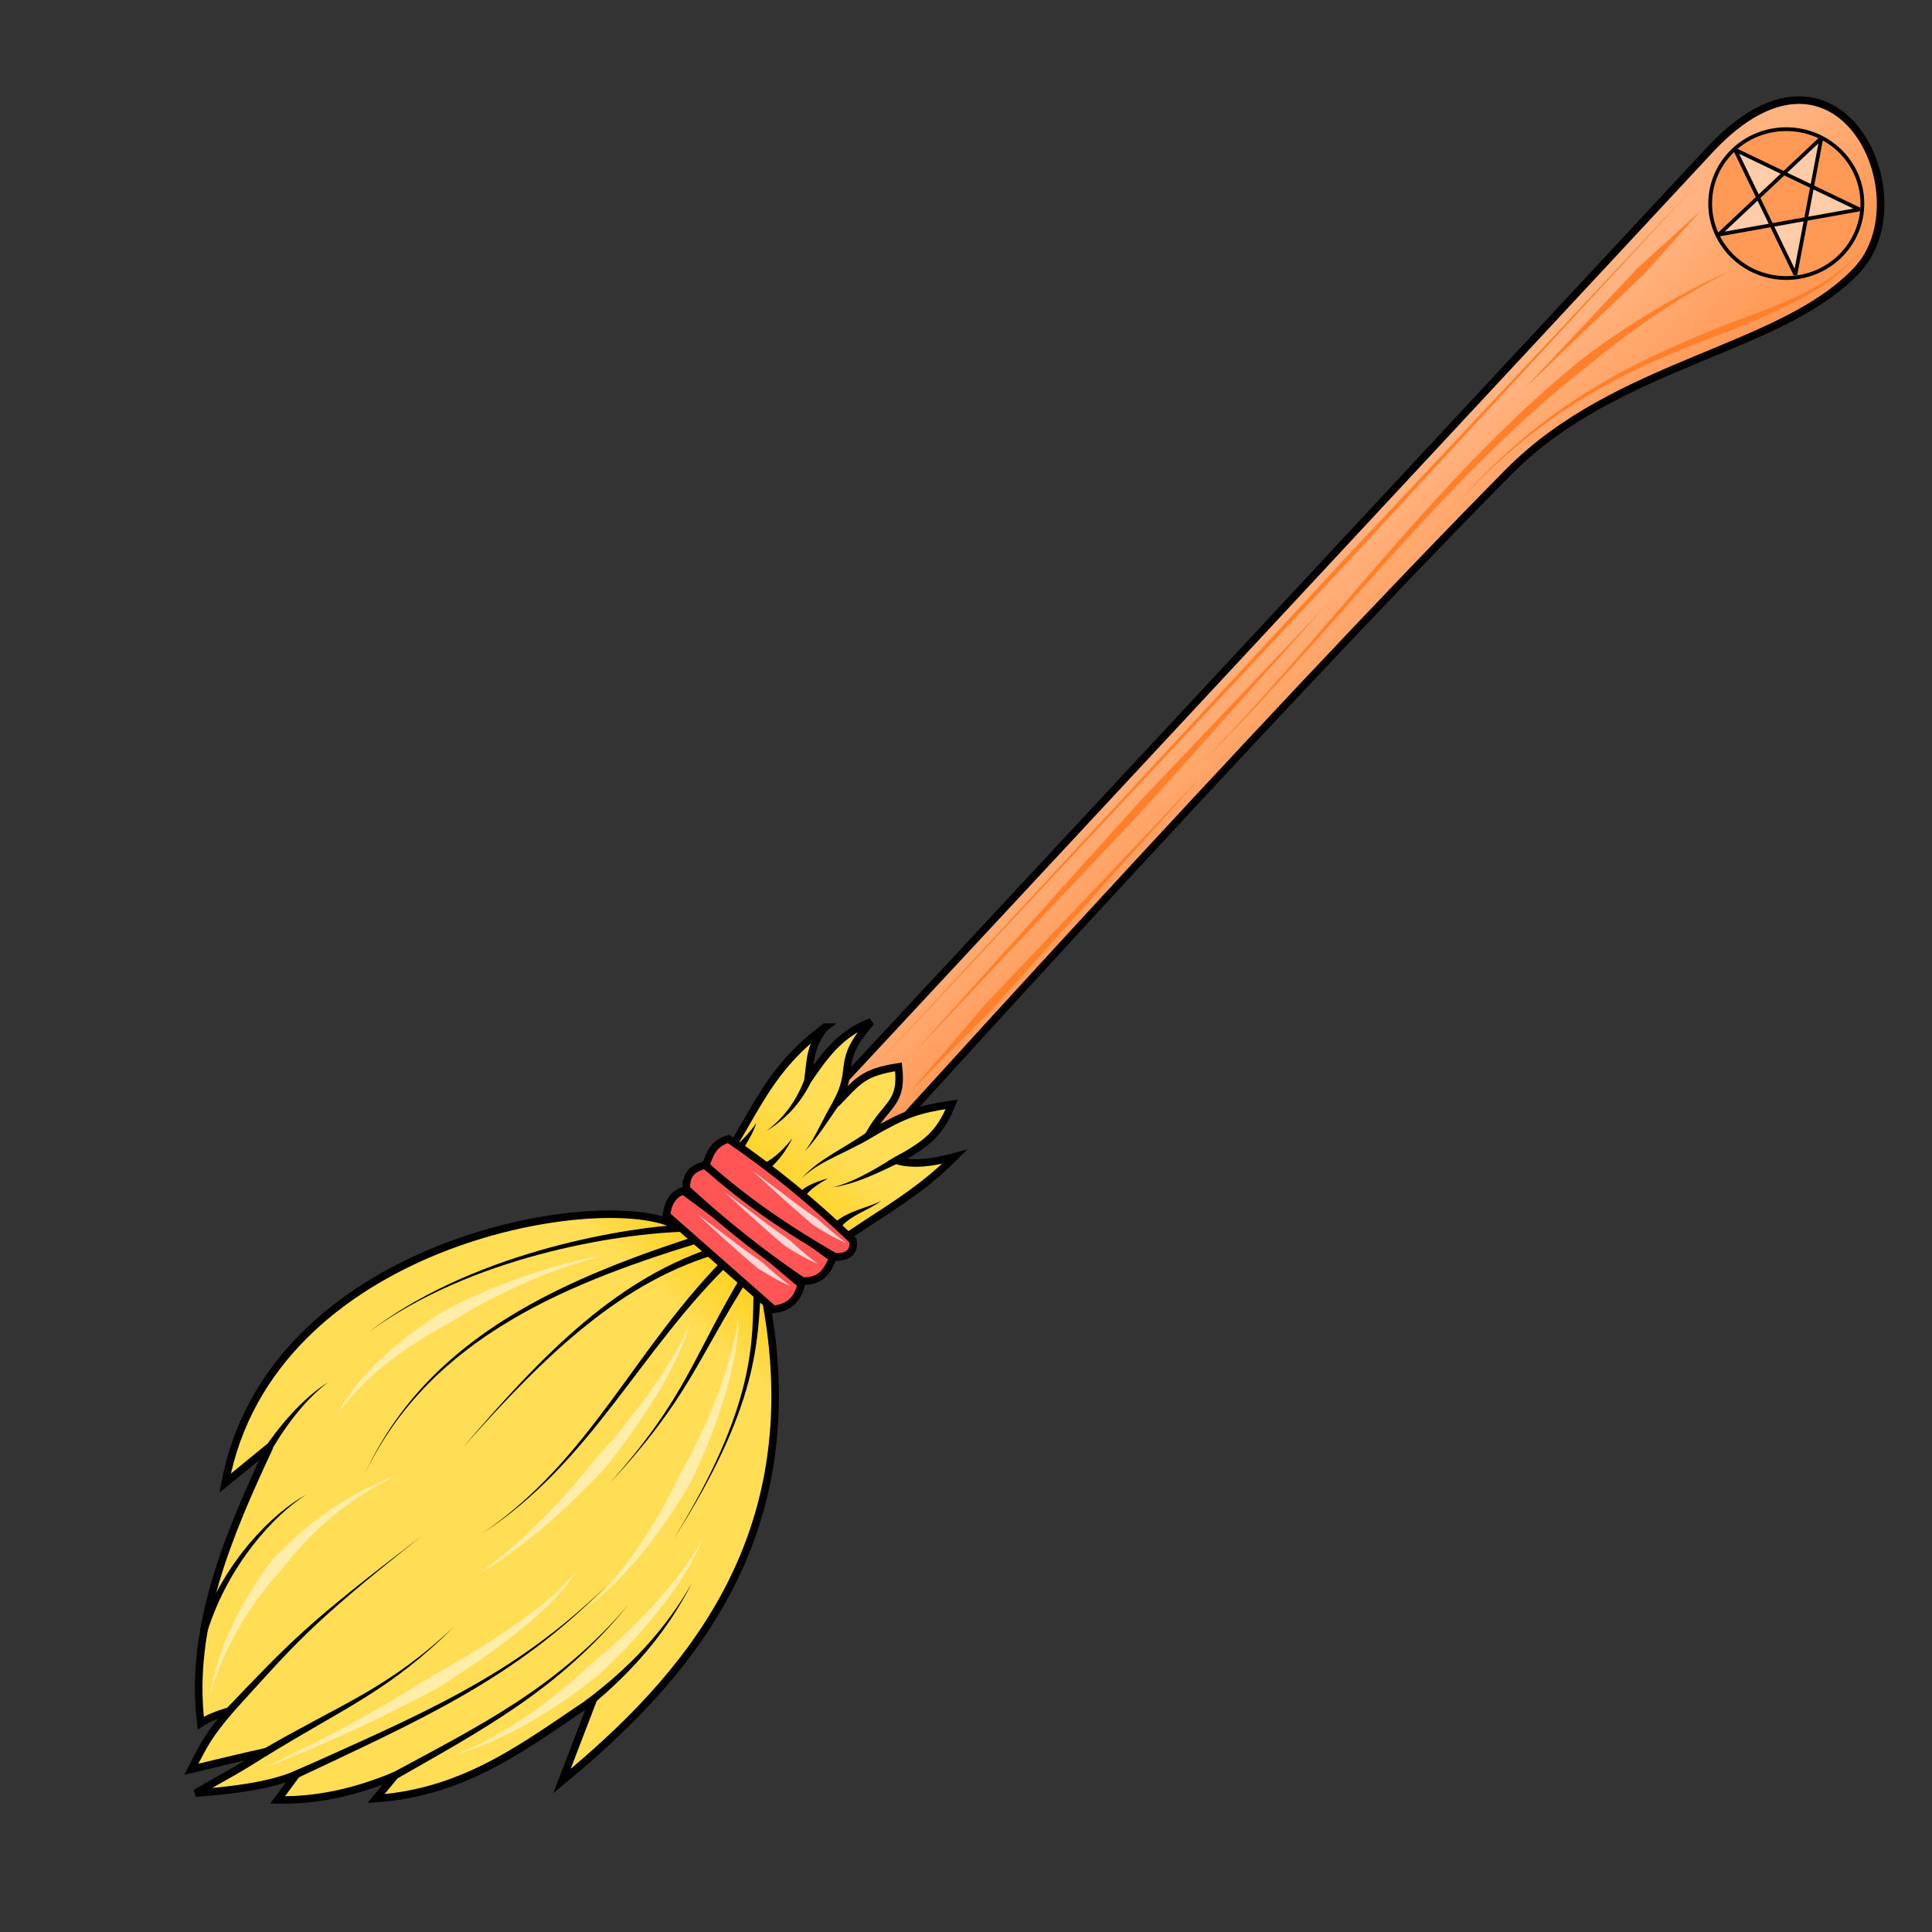 <svg cursor="default" version="1.1" viewBox="0 0 256 256" xmlns="http://www.w3.org/2000/svg" xmlns:xlink="http://www.w3.org/1999/xlink">
 <rect x="0" y="0" width="256" height="256" fill="#333333" stroke="none"/>
 <defs>
  <linearGradient id="linearGradient849" x1="189.69" x2="177.9" y1="83.932" y2="71.458" gradientUnits="userSpaceOnUse">
   <stop stop-color="#f95" offset="0"/>
   <stop stop-color="#ffb380" offset="1"/>
  </linearGradient>
  <linearGradient id="linearGradient869" x1="110.64" x2="90.034" y1="151.19" y2="173.69" gradientUnits="userSpaceOnUse">
   <stop stop-color="#fd5" offset="0"/>
   <stop stop-color="#ffd42a" offset=".294"/>
   <stop stop-color="#ffd42a" offset=".781"/>
   <stop stop-color="#fd5" offset="1"/>
  </linearGradient>
 </defs>
 <g fill-rule="evenodd">
  <path d="m113.33 155.32s54.767-60.656 86.615-92.831c14.342-14.489 36.145-16.068 46.114-26.703 8.911-9.505-2.334-34.037-19.278-16.166l-119.42 128.31z" fill="url(#linearGradient849)" stroke="#000"/>
  <path d="M109.322 136.106c-2.154 2.595-1.897 4.738-2.272 6.999 2.093-3.009 4.08-6.085 8.37-7.706-4.828 5.514-1.91 5.883-4.6 10.803 2.945-3.047 3.526-4.098 8.23-4.836.595 4.95-1.634 4.86-3.888 8.965 4.908-2.811 6.393-3.3 10.95-4.004-1.656 4.126-3.541 5.325-7.292 7.44 2.156.643 4.807.298 7.676-.482-7.629 7.652-14.96 9.322-24.941 19.409 5.706 31.384-10.778 49.823-27.09 63.306l4.106-10.714c-8.598 5.688-16.603 12.186-28.75 13.035l2.5-3.035c-5.345 2.242-10.526 3.329-15.535 3.214l2.5-3.393c-3.758 1.635-9.288 2.18-13.375 2.498 3.572-2.084 5.582-3.064 9.295-5.483-2.843.633-7.263 1.688-9.849 2.315 1.79-3.558 2.378-4.577 5-7.723-1.735.545-2.742.942-3.75 1.607-1.561-12.769 3.745-25.156 9.107-36.607l-5.893 4.822c6.03-31.969 49.51-39.092 59.465-34.286 10.454-11.15 9.959-18.704 20.036-26.144z" fill="url(#linearGradient869)" stroke="#000"/>
  <path d="M30.031 227.814c9.295-10.22 10.672-12.249 25.817-24.27C40.5 215.302 38.862 217.114 29.3 227.133zM35.09 232.8c10.767-6.643 16.487-8.719 25.14-17.326-8.855 8.339-14.692 10.098-25.654 16.468zM38.623 235.966c17.036-8.06 29.508-13.397 41.734-25.859-12.428 12.192-25.01 17.209-42.153 24.951zM51.534 235.714l.243.437c12.142-6.94 22.214-12.183 31.437-23.455-9.447 11.02-19.653 15.952-31.923 22.58l.243.438zM78.076 226.215c5.716-4.686 10.29-9.928 13.62-16.465-3.618 6.368-8.413 11.33-14.236 15.678zM35.09 192.696l.425.262c1.977-3.532 4.656-7.295 7.967-9.815-3.527 2.264-6.507 5.85-8.819 9.292l.426.261zM91.141 162.197c-9.693.542-29.083 4.136-42.302 14.339 13.387-9.911 32.791-13.137 42.341-13.34zM93.78 163.29c-18.506 5.905-36.89 13.517-45.387 31.906 8.756-18.16 27.215-25.406 45.683-30.95z"/>
  <path d="m95.486 164.98c-13.458 4.066-23.41 14.26-34.147 26.82 11.055-12.417 21.125-22.186 34.425-25.86zm1.478 1.462-0.348-0.358c-12.59 12.46-18.146 27.19-32.777 37.144 14.771-9.647 20.88-24.427 33.474-36.427l-0.349-0.359zm1.718 1.88c-7.153 11.866-7.549 16.567-17.968 28.299 10.686-11.531 11.414-16.135 18.818-27.772zm1.176 2.027c-0.152 7.24 0.468 15.65-10.662 33.683 11.428-17.88 11.17-26.284 11.66-33.64z"/>
 </g>
 <g fill="#f55" fill-rule="evenodd" stroke="#000">
  <path d="M88.304 161l14.196 12.5c2.256-.254 3.25-1.54 3.66-3.304-4.978-4.29-10.141-8.456-15.624-12.41-1.463.496-2.027 1.712-2.232 3.214z"/>
  <path d="M90.946 157.519a130.978 130.978 0 0 0 15.393 12.231c2.69.057 3.286-1.543 4.018-3.036l-16.964-12.321c-1.424.366-2.527 1.089-2.447 3.126z"/>
  <path d="M93.482 154.393c.618-1.319.825-2.801 3.036-3.482 5.845 3.986 11.346 8.486 16.518 13.482.182 1.529-.658 2.213-2.411 2.143-6.126-3.524-11.94-7.444-17.143-12.143z"/>
 </g>
 <path d="M27.009 216l.474.16c2.842-8.985 8.915-15.452 13.068-18.099-4.32 2.358-10.778 8.666-14.016 17.78l.474.159zM106.812 142.422c-1.07 3.131-2.708 5.466-5.205 7.417 2.688-1.677 4.682-3.858 6.134-7.047zM110.877 145.145c-2.137 3.545-2.535 5.051-4.18 7.373 1.915-2.128 2.636-3.514 5.015-6.823zM115.698 149.428c-3.757 2.795-6.885 3.862-9.448 6.661 2.798-2.563 5.911-3.208 10.016-5.838zM119.376 152.849c-3.343 1.975-5.718 3.587-9.019 4.49 3.412-.586 5.975-1.92 9.49-3.608zM110.982 162.34l.359.348c1.394-1.694 3.548-2.216 5.445-3.563-1.8.9-4.457 1.334-6.163 2.866l.36.348zM106.681 158.664c.163-.454.643-.933 1.26-1.389.607-.448 1.273-.825 1.771-1.139-.554.156-1.31.39-2.02.706-.688.305-1.436.728-1.873 1.315zM101.792 154.99c1.387-1.11 2.455-2.678 3.208-4.169-1.052 1.34-2.329 2.596-3.757 3.333zM98.036 152.071l.404.295c.525-1.01 1.506-2.446 1.766-3.594-.553.984-1.768 2.175-2.575 3.005l.405.294z" fill-rule="evenodd"/>
 <ellipse cx="236.69" cy="26.979" rx="10.083" ry="9.862" fill="#f95" stroke="#000" stroke-linecap="round" stroke-linejoin="round" stroke-width=".5"/>
 <g fill-rule="evenodd">
  <path d="m237.9 36.393-7.996-16.552 16.487 7.91-18.648 3.335 13.6-12.808z" fill="#fca" stroke="#000" stroke-linejoin="bevel" stroke-width=".5"/>
  <path d="m113.9 143.49 65.086-69.45 46.283-50.127-46.714 49.725-64.655 69.852zm6.945-3.724 30.862-32.704 23.686-26.517-24.486 25.78-30.063 33.44zm71.855-72.6c10.833-12.201 21.974-17.638 31.548-21.424a282.17 282.17 0 0 1 4.735-1.812c7.436-3.08 13.615-5.627 17.383-10.518-3.971 4.636-10.216 6.86-17.73 9.63a315.16 315.16 0 0 0-4.698 1.944c-9.561 4.076-20.594 9.782-31.238 22.18z" fill="#ff7f2a"/>
  <path d="m158.91 101.38c17.635-17.405 32.447-38.169 51.775-53.12 5.748-4.773 11.946-9.023 18.81-12.468-7.039 3.089-13.488 7.02-19.546 11.533-19.12 15.292-33.818 36.503-51.04 54.055zm-38.374 43.366 10.873-10.97 27.787-30.905-28.592 30.162-10.068 11.713zm81.558-93.369 15.76-15.053 7.473-8.37-8.31 7.541-14.923 15.882z" fill="#ff7f2a"/>
  <path d="M80.433 166.223c-7.778 1.427-15.14 4.101-21.324 7.317-.69.429-1.364.864-2.017 1.304-6.268 4.219-10.786 8.91-12.519 12.97 2.176-3.765 6.986-7.963 13.357-11.625.667-.383 1.35-.76 2.05-1.13 5.743-3.636 12.805-6.84 20.453-8.836zM52.597 195.505c-6.504 2.382-11.975 6.359-16.29 10.952-4.813 6.074-7.651 12.824-8.47 18.24 1.388-5.289 4.728-11.62 9.802-17.102 3.705-4.778 8.693-9.175 14.958-12.09zM34.613 234.375c7.668-2.872 16.062-6.732 23.454-10.754.831-.523 1.648-1.047 2.448-1.571 7.664-5.027 13.768-10.1 15.863-14-2.494 3.543-8.854 8.135-16.694 12.65-.82.472-1.656.943-2.506 1.413-7.027 4.483-15.12 8.851-22.565 12.262zM59.955 232.623c6.686-1.852 13.534-5.996 19.434-10.74a79.327 79.327 0 0 0 1.895-1.814c5.896-5.837 10.324-12.047 11.8-16.201-1.94 3.897-6.745 9.703-12.88 15.039a80.16 80.16 0 0 1-1.964 1.655c-5.377 5.062-11.818 9.667-18.285 12.061zM77.436 213.296c5.553-4.158 10.423-10.511 14.192-17.077a79.34 79.34 0 0 0 1.104-2.38c3.368-7.582 5.232-14.978 5.094-19.384-.389 4.336-2.75 11.492-6.522 18.695a80.137 80.137 0 0 1-1.227 2.256c-3.166 6.673-7.49 13.306-12.641 17.89zM63.14 208.755c5.894-3.433 11.91-8.716 17.033-14.237a99.618 99.618 0 0 0 1.61-2.054c5.004-6.56 8.67-13.08 9.623-17.257-1.44 3.967-5.527 10.137-10.852 16.255-.557.64-1.127 1.279-1.71 1.915-4.59 5.796-10.148 11.469-15.703 15.378z" fill="#fea"/>
  <path d="M99.732 155.152c1.474 1.079 4.488 3.403 6.462 4.849.74.541 1.476 1.07 2.194 1.564 1.372 1.246 2.682 2.363 3.755 3.14-1.243-.497-2.755-1.351-4.35-2.355-.678-.565-1.373-1.16-2.066-1.767-2.169-1.897-4.34-3.913-5.995-5.431zM95.982 157.92c1.473 1.078 4.488 3.403 6.462 4.848.74.542 1.476 1.07 2.194 1.565 1.372 1.246 2.682 2.363 3.755 3.14-1.243-.497-2.755-1.351-4.35-2.355-.678-.565-1.373-1.16-2.066-1.767-2.169-1.897-4.34-3.913-5.995-5.431zM92.366 160.866c1.474 1.08 4.487 3.403 6.461 4.849.74.542 1.477 1.07 2.195 1.564 1.372 1.246 2.682 2.363 3.755 3.14-1.243-.497-2.755-1.35-4.35-2.355a110.91 110.91 0 0 1-2.066-1.767c-2.169-1.897-4.34-3.912-5.995-5.43z" fill="#ffd5d5"/>
 </g>
</svg>
